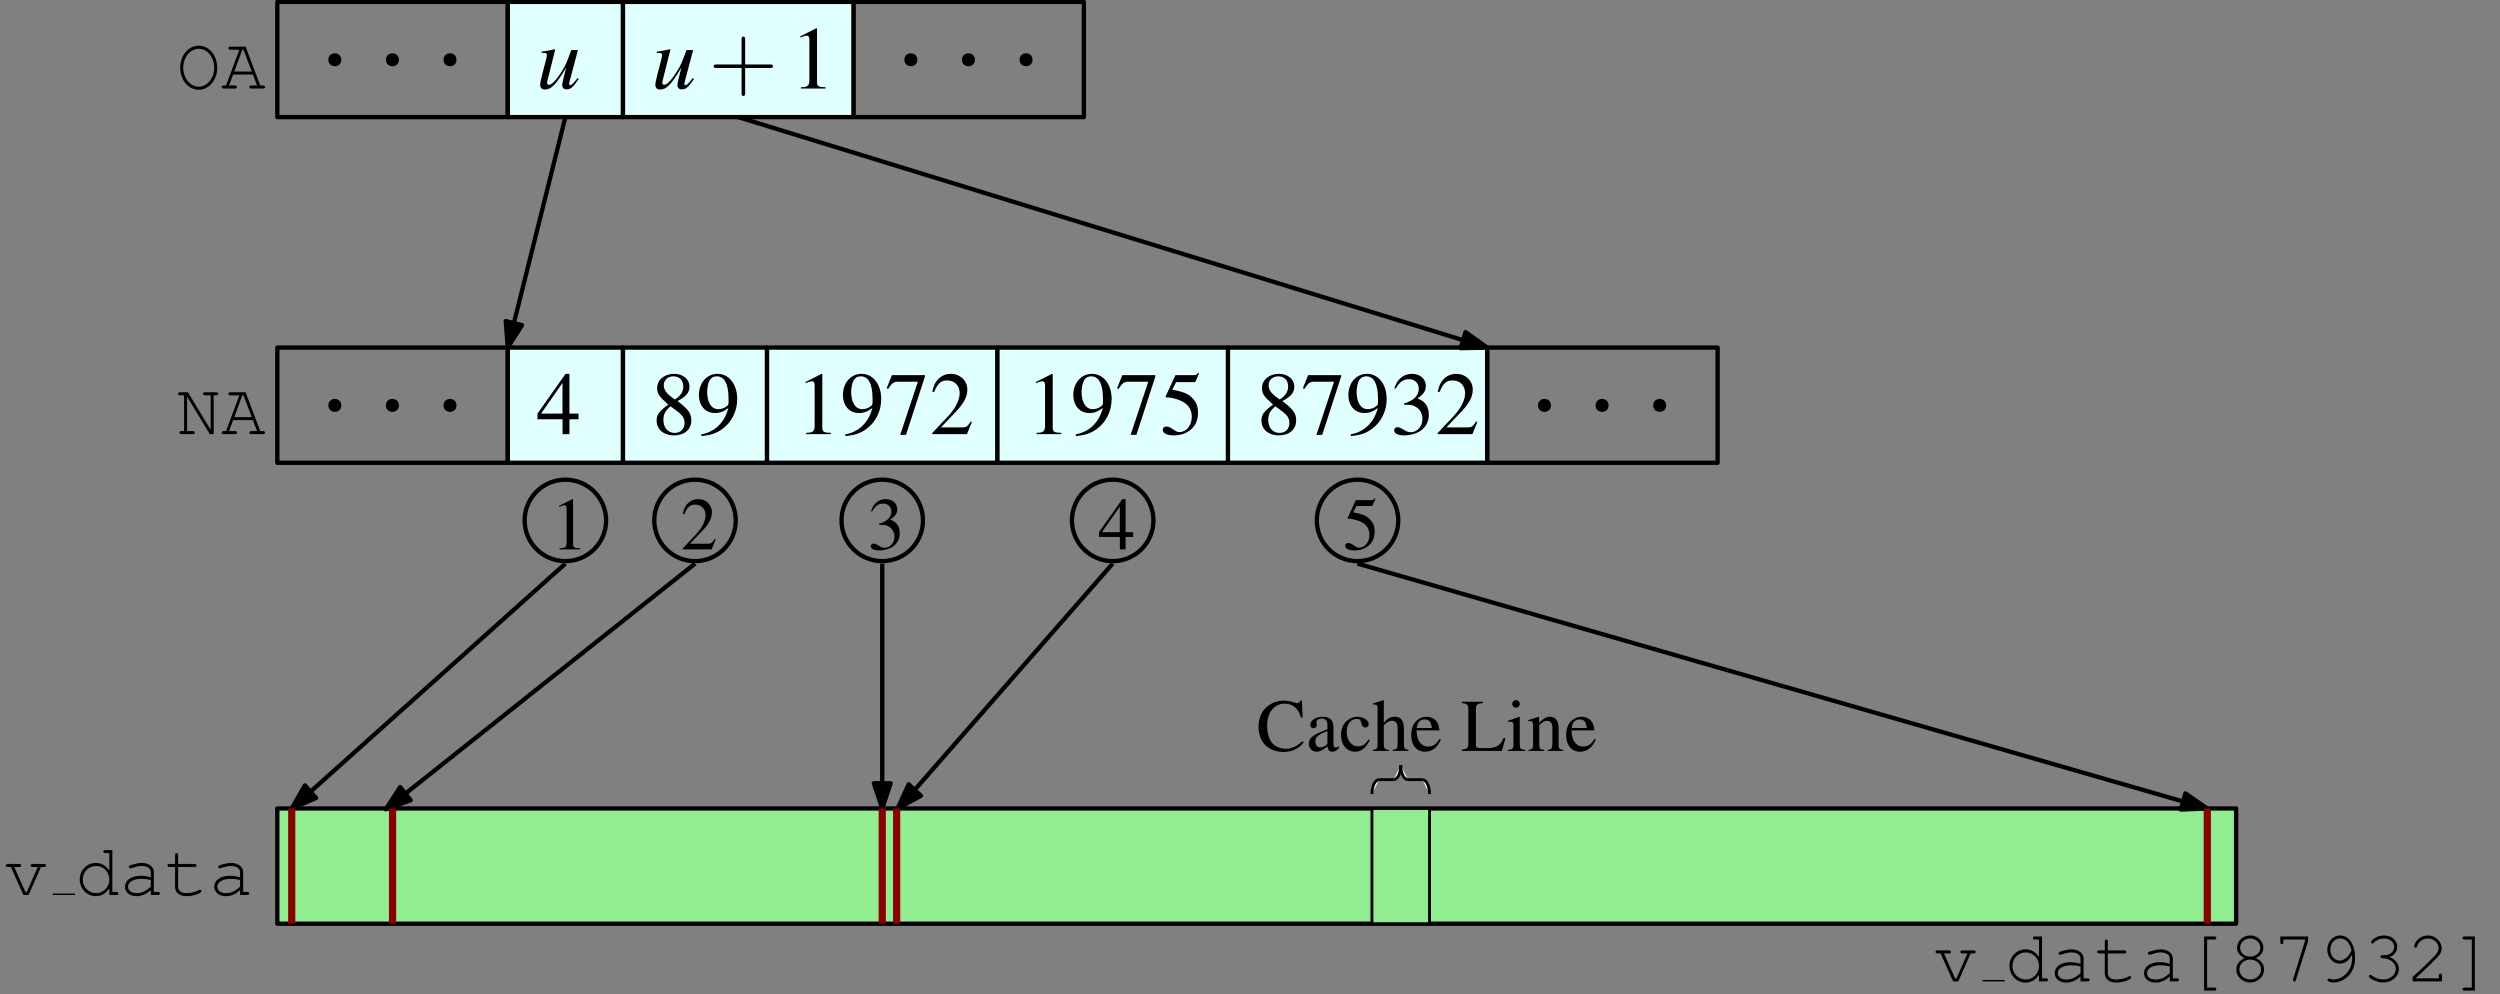 <?xml version="1.0" encoding="UTF-8"?>
<svg xmlns="http://www.w3.org/2000/svg" xmlns:xlink="http://www.w3.org/1999/xlink" width="1172pt" height="466pt" viewBox="0 0 1172 466" version="1.1">
<rect x="0" y="0" width="1172" height="466" fill="#808080" stroke="none"/>
<defs>
<g>
<symbol overflow="visible" id="glyph0-0">
<path style="stroke:none;" d=""/>
</symbol>
<symbol overflow="visible" id="glyph0-1">
<path style="stroke:none;" d="M 19.281 -4.891 C 17.109 -2.172 16.484 -1.594 15.812 -1.594 C 15.516 -1.594 15.344 -1.844 15.344 -2.297 C 15.344 -2.547 15.344 -2.547 16.141 -5.562 L 19.453 -18.062 L 16.359 -18.062 C 13.969 -11.594 13.672 -10.922 11.75 -7.859 C 9.25 -3.891 7.188 -1.75 5.859 -1.75 C 5.359 -1.75 4.984 -2.172 4.984 -2.797 C 4.984 -2.969 4.984 -3.047 5.016 -3.172 L 8.828 -18.359 L 8.703 -18.453 C 6.312 -17.906 4.812 -17.609 2.422 -17.312 L 2.422 -16.734 C 4.016 -16.734 4.094 -16.688 4.469 -16.484 C 4.734 -16.391 4.938 -16.016 4.938 -15.734 C 4.938 -15.391 4.734 -14.344 4.344 -12.922 L 2.797 -6.984 C 2.047 -4.016 1.75 -2.594 1.75 -1.844 C 1.75 -0.328 2.516 0.453 3.969 0.453 C 6.938 0.453 9.156 -1.797 13.969 -9.875 C 12.75 -5.391 12.094 -2.516 12.094 -1.625 C 12.094 -0.375 12.844 0.375 14.094 0.375 C 16.062 0.375 17.031 -0.453 19.875 -4.516 Z M 19.281 -4.891 "/>
</symbol>
<symbol overflow="visible" id="glyph1-0">
<path style="stroke:none;" d=""/>
</symbol>
<symbol overflow="visible" id="glyph1-1">
<path style="stroke:none;" d="M 19.75 -9.656 L 15.469 -9.656 L 15.469 -28.281 L 13.641 -28.281 L 0.5 -9.656 L 0.5 -6.984 L 12.25 -6.984 L 12.25 0 L 15.469 0 L 15.469 -6.984 L 19.75 -6.984 Z M 12.219 -9.656 L 2.172 -9.656 L 12.219 -24.016 Z M 12.219 -9.656 "/>
</symbol>
<symbol overflow="visible" id="glyph2-0">
<path style="stroke:none;" d=""/>
</symbol>
<symbol overflow="visible" id="glyph2-1">
<path style="stroke:none;" d="M 12.125 -15.516 C 16.266 -17.734 17.734 -19.484 17.734 -22.344 C 17.734 -25.766 14.719 -28.281 10.547 -28.281 C 5.984 -28.281 2.594 -25.469 2.594 -21.672 C 2.594 -18.953 3.391 -17.734 7.781 -13.891 C 3.266 -10.453 2.344 -9.156 2.344 -6.312 C 2.344 -2.266 5.641 0.578 10.375 0.578 C 15.391 0.578 18.609 -2.172 18.609 -6.484 C 18.609 -9.703 17.188 -11.75 12.125 -15.516 Z M 11.375 -11.203 C 14.438 -9.031 15.438 -7.531 15.438 -5.188 C 15.438 -2.469 13.547 -0.578 10.828 -0.578 C 7.656 -0.578 5.516 -3.016 5.516 -6.656 C 5.516 -9.328 6.438 -11.078 8.875 -13.047 Z M 10.922 -16.266 C 7.188 -18.703 5.688 -20.625 5.688 -22.969 C 5.688 -25.391 7.578 -27.109 10.203 -27.109 C 13.047 -27.109 14.844 -25.266 14.844 -22.375 C 14.844 -20 13.672 -18.109 11.297 -16.516 C 11.078 -16.391 11.078 -16.391 10.922 -16.266 Z M 10.922 -16.266 "/>
</symbol>
<symbol overflow="visible" id="glyph2-2">
<path style="stroke:none;" d="M 2.469 0.922 C 7.156 0.375 9.453 -0.422 12.297 -2.469 C 16.641 -5.641 19.203 -10.828 19.203 -16.484 C 19.203 -23.375 15.344 -28.281 9.953 -28.281 C 4.984 -28.281 1.25 -24.047 1.25 -18.406 C 1.25 -13.297 4.266 -9.906 8.781 -9.906 C 11.078 -9.906 12.844 -10.578 15.062 -12.297 C 13.344 -5.484 8.703 -1 2.344 0.078 Z M 15.141 -14.844 C 15.141 -14.016 14.969 -13.641 14.516 -13.266 C 13.344 -12.25 11.797 -11.719 10.297 -11.719 C 7.109 -11.719 5.109 -14.844 5.109 -19.828 C 5.109 -22.203 5.766 -24.719 6.656 -25.812 C 7.359 -26.641 8.406 -27.109 9.625 -27.109 C 13.266 -27.109 15.141 -23.5 15.141 -16.484 Z M 15.141 -14.844 "/>
</symbol>
<symbol overflow="visible" id="glyph2-3">
<path style="stroke:none;" d="M 12.172 -28.281 L 4.641 -24.469 L 4.641 -23.891 C 5.141 -24.094 5.609 -24.266 5.766 -24.344 C 6.531 -24.641 7.234 -24.797 7.656 -24.797 C 8.531 -24.797 8.906 -24.172 8.906 -22.844 L 8.906 -3.891 C 8.906 -2.516 8.578 -1.547 7.906 -1.172 C 7.281 -0.797 6.688 -0.672 4.938 -0.625 L 4.938 0 L 16.484 0 L 16.484 -0.625 C 13.172 -0.672 12.5 -1.094 12.5 -3.094 L 12.5 -28.188 Z M 12.172 -28.281 "/>
</symbol>
<symbol overflow="visible" id="glyph2-4">
<path style="stroke:none;" d="M 18.781 -27.688 L 3.297 -27.688 L 0.844 -21.547 L 1.547 -21.203 C 3.344 -24.047 4.094 -24.594 6.406 -24.594 L 15.469 -24.594 L 7.188 0.328 L 9.906 0.328 L 18.781 -27.016 Z M 18.781 -27.688 "/>
</symbol>
<symbol overflow="visible" id="glyph2-5">
<path style="stroke:none;" d="M 19.875 -5.734 L 19.328 -5.938 C 17.781 -3.562 17.234 -3.172 15.344 -3.172 L 5.359 -3.172 L 12.375 -10.547 C 16.109 -14.438 17.734 -17.609 17.734 -20.875 C 17.734 -25.062 14.344 -28.281 10 -28.281 C 7.703 -28.281 5.516 -27.359 3.969 -25.688 C 2.641 -24.266 2 -22.922 1.297 -19.953 L 2.172 -19.75 C 3.844 -23.844 5.359 -25.188 8.234 -25.188 C 11.75 -25.188 14.141 -22.797 14.141 -19.281 C 14.141 -16.016 12.219 -12.125 8.703 -8.406 L 1.25 -0.5 L 1.25 0 L 17.562 0 Z M 19.875 -5.734 "/>
</symbol>
<symbol overflow="visible" id="glyph2-6">
<path style="stroke:none;" d="M 6.406 -13.797 C 8.875 -13.797 9.828 -13.719 10.828 -13.344 C 13.422 -12.422 15.062 -10.031 15.062 -7.156 C 15.062 -3.641 12.672 -0.922 9.578 -0.922 C 8.453 -0.922 7.609 -1.219 6.062 -2.219 C 4.812 -2.969 4.094 -3.266 3.391 -3.266 C 2.422 -3.266 1.797 -2.672 1.797 -1.797 C 1.797 -0.328 3.594 0.578 6.531 0.578 C 9.75 0.578 13.047 -0.5 15.016 -2.219 C 16.984 -3.938 18.062 -6.359 18.062 -9.156 C 18.062 -11.297 17.406 -13.266 16.188 -14.562 C 15.344 -15.469 14.562 -15.984 12.719 -16.766 C 15.609 -18.734 16.641 -20.281 16.641 -22.547 C 16.641 -25.938 13.969 -28.281 10.125 -28.281 C 8.031 -28.281 6.188 -27.562 4.688 -26.219 C 3.438 -25.094 2.797 -24.016 1.875 -21.5 L 2.516 -21.328 C 4.219 -24.391 6.109 -25.766 8.734 -25.766 C 11.453 -25.766 13.344 -23.922 13.344 -21.297 C 13.344 -19.781 12.719 -18.281 11.672 -17.234 C 10.422 -15.984 9.25 -15.344 6.406 -14.344 Z M 6.406 -13.797 "/>
</symbol>
<symbol overflow="visible" id="glyph3-0">
<path style="stroke:none;" d=""/>
</symbol>
<symbol overflow="visible" id="glyph3-1">
<path style="stroke:none;" d="M 12.172 -28.281 L 4.641 -24.469 L 4.641 -23.891 C 5.141 -24.094 5.609 -24.266 5.766 -24.344 C 6.531 -24.641 7.234 -24.797 7.656 -24.797 C 8.531 -24.797 8.906 -24.172 8.906 -22.844 L 8.906 -3.891 C 8.906 -2.516 8.578 -1.547 7.906 -1.172 C 7.281 -0.797 6.688 -0.672 4.938 -0.625 L 4.938 0 L 16.484 0 L 16.484 -0.625 C 13.172 -0.672 12.5 -1.094 12.5 -3.094 L 12.5 -28.188 Z M 12.172 -28.281 "/>
</symbol>
<symbol overflow="visible" id="glyph3-2">
<path style="stroke:none;" d="M 2.469 0.922 C 7.156 0.375 9.453 -0.422 12.297 -2.469 C 16.641 -5.641 19.203 -10.828 19.203 -16.484 C 19.203 -23.375 15.344 -28.281 9.953 -28.281 C 4.984 -28.281 1.25 -24.047 1.25 -18.406 C 1.25 -13.297 4.266 -9.906 8.781 -9.906 C 11.078 -9.906 12.844 -10.578 15.062 -12.297 C 13.344 -5.484 8.703 -1 2.344 0.078 Z M 15.141 -14.844 C 15.141 -14.016 14.969 -13.641 14.516 -13.266 C 13.344 -12.25 11.797 -11.719 10.297 -11.719 C 7.109 -11.719 5.109 -14.844 5.109 -19.828 C 5.109 -22.203 5.766 -24.719 6.656 -25.812 C 7.359 -26.641 8.406 -27.109 9.625 -27.109 C 13.266 -27.109 15.141 -23.5 15.141 -16.484 Z M 15.141 -14.844 "/>
</symbol>
<symbol overflow="visible" id="glyph3-3">
<path style="stroke:none;" d="M 18.781 -27.688 L 3.297 -27.688 L 0.844 -21.547 L 1.547 -21.203 C 3.344 -24.047 4.094 -24.594 6.406 -24.594 L 15.469 -24.594 L 7.188 0.328 L 9.906 0.328 L 18.781 -27.016 Z M 18.781 -27.688 "/>
</symbol>
<symbol overflow="visible" id="glyph3-4">
<path style="stroke:none;" d="M 7.578 -24.391 L 15.766 -24.391 C 16.438 -24.391 16.609 -24.469 16.734 -24.766 L 18.328 -28.484 L 17.938 -28.781 C 17.312 -27.906 16.906 -27.688 16.016 -27.688 L 7.281 -27.688 L 2.719 -17.781 C 2.672 -17.688 2.672 -17.656 2.672 -17.562 C 2.672 -17.359 2.844 -17.234 3.172 -17.234 C 4.516 -17.234 6.188 -16.938 7.906 -16.391 C 12.719 -14.844 14.938 -12.25 14.938 -8.109 C 14.938 -4.094 12.375 -0.969 9.125 -0.969 C 8.281 -0.969 7.578 -1.25 6.312 -2.172 C 4.984 -3.141 4.016 -3.562 3.141 -3.562 C 1.922 -3.562 1.344 -3.047 1.344 -2 C 1.344 -0.422 3.297 0.578 6.438 0.578 C 9.953 0.578 12.969 -0.547 15.062 -2.672 C 16.984 -4.562 17.859 -6.938 17.859 -10.125 C 17.859 -13.141 17.062 -15.062 14.969 -17.156 C 13.141 -18.984 10.75 -19.953 5.812 -20.828 Z M 7.578 -24.391 "/>
</symbol>
<symbol overflow="visible" id="glyph4-0">
<path style="stroke:none;" d=""/>
</symbol>
<symbol overflow="visible" id="glyph4-1">
<path style="stroke:none;" d="M 10.156 -23.578 L 3.875 -20.406 L 3.875 -19.906 C 4.297 -20.094 4.672 -20.234 4.812 -20.297 C 5.438 -20.547 6.031 -20.688 6.375 -20.688 C 7.109 -20.688 7.422 -20.156 7.422 -19.047 L 7.422 -3.25 C 7.422 -2.094 7.156 -1.297 6.594 -0.969 C 6.062 -0.656 5.578 -0.562 4.109 -0.516 L 4.109 0 L 13.734 0 L 13.734 -0.516 C 10.984 -0.562 10.422 -0.906 10.422 -2.578 L 10.422 -23.5 Z M 10.156 -23.578 "/>
</symbol>
<symbol overflow="visible" id="glyph4-2">
<path style="stroke:none;" d="M 16.562 -4.781 L 16.109 -4.953 C 14.828 -2.969 14.375 -2.656 12.797 -2.656 L 4.469 -2.656 L 10.328 -8.781 C 13.422 -12.031 14.781 -14.688 14.781 -17.406 C 14.781 -20.891 11.969 -23.578 8.328 -23.578 C 6.422 -23.578 4.609 -22.812 3.312 -21.406 C 2.203 -20.234 1.672 -19.109 1.078 -16.641 L 1.812 -16.469 C 3.203 -19.875 4.469 -21 6.875 -21 C 9.797 -21 11.781 -19 11.781 -16.078 C 11.781 -13.359 10.188 -10.109 7.25 -7.016 L 1.047 -0.422 L 1.047 0 L 14.641 0 Z M 16.562 -4.781 "/>
</symbol>
<symbol overflow="visible" id="glyph4-3">
<path style="stroke:none;" d="M 5.328 -11.516 C 7.391 -11.516 8.203 -11.438 9.031 -11.125 C 11.188 -10.359 12.562 -8.375 12.562 -5.969 C 12.562 -3.031 10.562 -0.766 7.984 -0.766 C 7.047 -0.766 6.344 -1.016 5.062 -1.844 C 4.016 -2.469 3.422 -2.719 2.828 -2.719 C 2.016 -2.719 1.5 -2.234 1.5 -1.5 C 1.5 -0.281 3 0.484 5.438 0.484 C 8.125 0.484 10.875 -0.422 12.516 -1.844 C 14.156 -3.281 15.062 -5.297 15.062 -7.641 C 15.062 -9.422 14.516 -11.062 13.5 -12.141 C 12.797 -12.906 12.141 -13.328 10.609 -13.984 C 13.016 -15.625 13.875 -16.922 13.875 -18.797 C 13.875 -21.625 11.641 -23.578 8.438 -23.578 C 6.703 -23.578 5.156 -22.984 3.906 -21.859 C 2.859 -20.922 2.344 -20.016 1.562 -17.922 L 2.094 -17.781 C 3.516 -20.328 5.094 -21.484 7.281 -21.484 C 9.562 -21.484 11.125 -19.953 11.125 -17.75 C 11.125 -16.5 10.609 -15.234 9.734 -14.375 C 8.688 -13.328 7.703 -12.797 5.328 -11.969 Z M 5.328 -11.516 "/>
</symbol>
<symbol overflow="visible" id="glyph4-4">
<path style="stroke:none;" d="M 16.469 -8.062 L 12.906 -8.062 L 12.906 -23.578 L 11.375 -23.578 L 0.422 -8.062 L 0.422 -5.828 L 10.219 -5.828 L 10.219 0 L 12.906 0 L 12.906 -5.828 L 16.469 -5.828 Z M 10.188 -8.062 L 1.812 -8.062 L 10.188 -20.016 Z M 10.188 -8.062 "/>
</symbol>
<symbol overflow="visible" id="glyph5-0">
<path style="stroke:none;" d=""/>
</symbol>
<symbol overflow="visible" id="glyph5-1">
<path style="stroke:none;" d="M 6.312 -20.328 L 13.141 -20.328 C 13.703 -20.328 13.844 -20.406 13.953 -20.641 L 15.281 -23.75 L 14.969 -24 C 14.438 -23.266 14.094 -23.094 13.359 -23.094 L 6.062 -23.094 L 2.266 -14.828 C 2.234 -14.75 2.234 -14.719 2.234 -14.641 C 2.234 -14.469 2.375 -14.375 2.656 -14.375 C 3.766 -14.375 5.156 -14.125 6.594 -13.672 C 10.609 -12.375 12.453 -10.219 12.453 -6.766 C 12.453 -3.422 10.328 -0.797 7.609 -0.797 C 6.906 -0.797 6.312 -1.047 5.266 -1.812 C 4.156 -2.609 3.344 -2.969 2.609 -2.969 C 1.609 -2.969 1.109 -2.547 1.109 -1.672 C 1.109 -0.344 2.75 0.484 5.375 0.484 C 8.297 0.484 10.812 -0.453 12.562 -2.234 C 14.156 -3.797 14.891 -5.797 14.891 -8.438 C 14.891 -10.953 14.234 -12.562 12.484 -14.297 C 10.953 -15.828 8.969 -16.641 4.844 -17.375 Z M 6.312 -20.328 "/>
</symbol>
<symbol overflow="visible" id="glyph6-0">
<path style="stroke:none;" d=""/>
</symbol>
<symbol overflow="visible" id="glyph6-1">
<path style="stroke:none;" d="M 21.625 -15.688 L 21.312 -23.578 L 20.578 -23.578 C 20.359 -22.844 19.812 -22.422 19.109 -22.422 C 18.797 -22.422 18.281 -22.531 17.75 -22.734 C 16.047 -23.297 14.297 -23.578 12.656 -23.578 C 9.797 -23.578 6.906 -22.5 4.75 -20.578 C 2.297 -18.406 0.969 -15.172 0.969 -11.328 C 0.969 -8.094 2.016 -5.094 3.797 -3.109 C 5.891 -0.844 9.109 0.484 12.562 0.484 C 16.5 0.484 19.953 -1.109 22.078 -3.938 L 21.453 -4.562 C 18.875 -2.094 16.562 -1.047 13.672 -1.047 C 11.469 -1.047 9.516 -1.75 8.016 -3.062 C 6.109 -4.781 5.016 -7.922 5.016 -11.781 C 5.016 -18.094 8.266 -22.188 13.328 -22.188 C 15.312 -22.188 17.125 -21.453 18.516 -20.047 C 19.641 -18.938 20.156 -17.953 20.828 -15.688 Z M 21.625 -15.688 "/>
</symbol>
<symbol overflow="visible" id="glyph6-2">
<path style="stroke:none;" d="M 15.422 -2.297 C 14.828 -1.812 14.406 -1.641 13.875 -1.641 C 13.078 -1.641 12.828 -2.125 12.828 -3.656 L 12.828 -10.469 C 12.828 -12.281 12.656 -13.281 12.141 -14.125 C 11.375 -15.375 9.875 -16.047 7.812 -16.047 C 4.531 -16.047 1.953 -14.328 1.953 -12.141 C 1.953 -11.328 2.656 -10.641 3.453 -10.641 C 4.297 -10.641 5.016 -11.328 5.016 -12.109 C 5.016 -12.234 4.984 -12.422 4.953 -12.656 C 4.875 -12.969 4.844 -13.25 4.844 -13.5 C 4.844 -14.438 5.969 -15.203 7.359 -15.203 C 9.062 -15.203 10.016 -14.188 10.016 -12.312 L 10.016 -10.188 C 4.641 -8.016 4.047 -7.75 2.547 -6.422 C 1.781 -5.719 1.297 -4.531 1.297 -3.391 C 1.297 -1.188 2.828 0.344 4.953 0.344 C 6.484 0.344 7.922 -0.391 10.047 -2.203 C 10.219 -0.391 10.844 0.344 12.281 0.344 C 13.469 0.344 14.188 -0.062 15.422 -1.391 Z M 10.016 -4.297 C 10.016 -3.203 9.828 -2.891 9.109 -2.469 C 8.266 -1.984 7.281 -1.672 6.562 -1.672 C 5.328 -1.672 4.359 -2.859 4.359 -4.359 L 4.359 -4.5 C 4.359 -6.562 5.797 -7.812 10.016 -9.344 Z M 10.016 -4.297 "/>
</symbol>
<symbol overflow="visible" id="glyph6-3">
<path style="stroke:none;" d="M 13.875 -5.438 C 12.203 -3 10.953 -2.156 8.969 -2.156 C 5.797 -2.156 3.562 -4.953 3.562 -8.969 C 3.562 -12.562 5.469 -15.031 8.297 -15.031 C 9.562 -15.031 10.016 -14.641 10.359 -13.359 L 10.562 -12.594 C 10.844 -11.609 11.469 -10.984 12.203 -10.984 C 13.109 -10.984 13.875 -11.641 13.875 -12.453 C 13.875 -14.406 11.438 -16.047 8.516 -16.047 C 6.797 -16.047 5.016 -15.344 3.594 -14.094 C 1.844 -12.562 0.875 -10.188 0.875 -7.422 C 0.875 -2.891 3.625 0.344 7.5 0.344 C 9.062 0.344 10.469 -0.203 11.719 -1.297 C 12.656 -2.125 13.328 -3.062 14.375 -5.125 Z M 13.875 -5.438 "/>
</symbol>
<symbol overflow="visible" id="glyph6-4">
<path style="stroke:none;" d="M 5.469 -11.969 C 6.938 -13.562 7.984 -14.156 9.344 -14.156 C 11.094 -14.156 11.969 -12.906 11.969 -10.469 L 11.969 -3.562 C 11.969 -1.188 11.609 -0.734 9.594 -0.516 L 9.594 0 L 16.984 0 L 16.984 -0.516 C 15.094 -0.875 14.891 -1.156 14.891 -3.562 L 14.891 -10.5 C 14.891 -14.156 13.422 -16.047 10.609 -16.047 C 8.547 -16.047 7.078 -15.203 5.469 -13.109 L 5.469 -23.719 L 5.297 -23.812 C 4.109 -23.406 3.25 -23.125 1.297 -22.562 L 0.344 -22.281 L 0.344 -21.734 C 0.484 -21.766 0.594 -21.766 0.766 -21.766 C 2.266 -21.766 2.547 -21.484 2.547 -19.984 L 2.547 -3.562 C 2.547 -1.109 2.344 -0.797 0.312 -0.516 L 0.312 0 L 7.844 0 L 7.844 -0.516 C 5.828 -0.734 5.469 -1.156 5.469 -3.562 Z M 5.469 -11.969 "/>
</symbol>
<symbol overflow="visible" id="glyph6-5">
<path style="stroke:none;" d="M 14.234 -5.719 C 12.562 -3.062 11.062 -2.062 8.828 -2.062 C 6.828 -2.062 5.328 -3.062 4.328 -5.062 C 3.703 -6.375 3.453 -7.531 3.391 -9.656 L 14.125 -9.656 C 13.844 -11.922 13.5 -12.938 12.625 -14.047 C 11.578 -15.312 9.969 -16.047 8.156 -16.047 C 6.422 -16.047 4.781 -15.422 3.453 -14.234 C 1.812 -12.797 0.875 -10.328 0.875 -7.469 C 0.875 -2.656 3.391 0.344 7.391 0.344 C 10.703 0.344 13.328 -1.703 14.781 -5.469 Z M 3.453 -10.781 C 3.844 -13.5 5.016 -14.781 7.156 -14.781 C 9.281 -14.781 10.109 -13.812 10.562 -10.781 Z M 3.453 -10.781 "/>
</symbol>
<symbol overflow="visible" id="glyph6-6">
<path style="stroke:none;" d="M 19.984 -6.062 C 19.391 -4.75 18.906 -3.938 18.375 -3.344 C 17.156 -1.984 15.234 -1.359 12.344 -1.359 L 10.016 -1.359 C 7.469 -1.359 7.016 -1.562 7.016 -2.797 L 7.016 -19.281 C 7.016 -21.766 7.5 -22.25 10.25 -22.422 L 10.25 -23.094 L 0.422 -23.094 L 0.422 -22.422 C 3 -22.219 3.453 -21.734 3.453 -19.281 L 3.453 -3.797 C 3.453 -1.359 2.969 -0.844 0.422 -0.656 L 0.422 0 L 19.188 0 L 20.859 -6.062 Z M 19.984 -6.062 "/>
</symbol>
<symbol overflow="visible" id="glyph6-7">
<path style="stroke:none;" d="M 6.109 -16.047 L 0.703 -14.125 L 0.703 -13.594 L 0.969 -13.641 C 1.391 -13.703 1.844 -13.734 2.156 -13.734 C 3 -13.734 3.312 -13.188 3.312 -11.641 L 3.312 -3.562 C 3.312 -1.047 2.969 -0.656 0.562 -0.516 L 0.562 0 L 8.828 0 L 8.828 -0.516 C 6.516 -0.703 6.25 -1.047 6.25 -3.562 L 6.25 -15.938 Z M 4.469 -23.812 C 3.516 -23.812 2.719 -23.016 2.719 -22.047 C 2.719 -21.062 3.484 -20.266 4.469 -20.266 C 5.469 -20.266 6.281 -21.031 6.281 -22.047 C 6.281 -23.016 5.469 -23.812 4.469 -23.812 Z M 4.469 -23.812 "/>
</symbol>
<symbol overflow="visible" id="glyph6-8">
<path style="stroke:none;" d="M 0.562 -13.875 C 0.766 -13.984 1.109 -14.016 1.5 -14.016 C 2.469 -14.016 2.797 -13.5 2.797 -11.781 L 2.797 -3.141 C 2.797 -1.156 2.406 -0.656 0.625 -0.516 L 0.625 0 L 8.016 0 L 8.016 -0.516 C 6.25 -0.656 5.719 -1.078 5.719 -2.344 L 5.719 -12.141 C 7.391 -13.703 8.156 -14.125 9.312 -14.125 C 11.016 -14.125 11.859 -13.047 11.859 -10.734 L 11.859 -3.453 C 11.859 -1.25 11.406 -0.656 9.656 -0.516 L 9.656 0 L 16.922 0 L 16.922 -0.516 C 15.203 -0.703 14.781 -1.109 14.781 -2.828 L 14.781 -10.812 C 14.781 -14.094 13.25 -16.047 10.672 -16.047 C 9.062 -16.047 7.984 -15.453 5.609 -13.219 L 5.609 -15.969 L 5.375 -16.047 C 3.656 -15.422 2.469 -15.031 0.562 -14.469 Z M 0.562 -13.875 "/>
</symbol>
<symbol overflow="visible" id="glyph7-0">
<path style="stroke:none;" d=""/>
</symbol>
<symbol overflow="visible" id="glyph7-1">
<path style="stroke:none;" d="M 17.469 0 L 17.469 -18.203 L 18.656 -18.203 C 19.281 -18.203 19.594 -18.453 19.594 -18.938 C 19.594 -19.391 19.281 -19.641 18.656 -19.641 L 13.469 -19.641 C 12.797 -19.641 12.484 -19.391 12.484 -18.938 C 12.484 -18.453 12.797 -18.203 13.469 -18.203 L 16.047 -18.203 L 16.047 -2.062 L 5.406 -19.641 L 1.703 -19.641 C 1.078 -19.641 0.766 -19.391 0.766 -18.938 C 0.766 -18.453 1.078 -18.203 1.703 -18.203 L 3.594 -18.203 L 3.594 -1.438 L 2.406 -1.438 C 1.781 -1.438 1.469 -1.188 1.469 -0.734 C 1.469 -0.25 1.781 0 2.406 0 L 7.641 0 C 8.234 0 8.578 -0.25 8.578 -0.734 C 8.578 -1.188 8.266 -1.438 7.641 -1.438 L 5.016 -1.438 L 5.016 -17.578 L 15.656 0 Z M 17.469 0 "/>
</symbol>
<symbol overflow="visible" id="glyph7-2">
<path style="stroke:none;" d="M 14.922 -6.562 L 16.875 -1.438 L 14.234 -1.438 C 13.594 -1.438 13.281 -1.188 13.281 -0.734 C 13.281 -0.25 13.594 0 14.234 0 L 19.672 0 C 20.297 0 20.609 -0.25 20.609 -0.734 C 20.609 -1.188 20.297 -1.438 19.672 -1.438 L 18.375 -1.438 L 11.516 -19.641 L 4.391 -19.641 C 3.766 -19.641 3.453 -19.391 3.453 -18.938 C 3.453 -18.453 3.766 -18.203 4.391 -18.203 L 8.578 -18.203 L 2.344 -1.438 L 1.25 -1.438 C 0.625 -1.438 0.312 -1.188 0.312 -0.734 C 0.312 -0.25 0.625 0 1.25 0 L 6.516 0 C 7.156 0 7.469 -0.25 7.469 -0.734 C 7.469 -1.188 7.156 -1.438 6.516 -1.438 L 3.766 -1.438 L 5.656 -6.562 Z M 14.406 -7.984 L 6.203 -7.984 L 9.969 -18.203 L 10.5 -18.203 Z M 14.406 -7.984 "/>
</symbol>
<symbol overflow="visible" id="glyph8-0">
<path style="stroke:none;" d=""/>
</symbol>
<symbol overflow="visible" id="glyph8-1">
<path style="stroke:none;" d="M 10.469 -20.094 C 5.609 -20.094 1.781 -15.516 1.781 -9.766 C 1.781 -4.016 5.609 0.562 10.469 0.562 C 15.234 0.562 19.141 -4.016 19.141 -9.625 C 19.141 -15.547 15.375 -20.094 10.469 -20.094 Z M 10.469 -18.656 C 14.516 -18.656 17.719 -14.688 17.719 -9.656 C 17.719 -4.875 14.406 -0.875 10.469 -0.875 C 6.484 -0.875 3.203 -4.875 3.203 -9.766 C 3.203 -14.641 6.453 -18.656 10.469 -18.656 Z M 10.469 -18.656 "/>
</symbol>
<symbol overflow="visible" id="glyph8-2">
<path style="stroke:none;" d="M 14.922 -6.562 L 16.875 -1.438 L 14.234 -1.438 C 13.594 -1.438 13.281 -1.188 13.281 -0.734 C 13.281 -0.25 13.594 0 14.234 0 L 19.672 0 C 20.297 0 20.609 -0.25 20.609 -0.734 C 20.609 -1.188 20.297 -1.438 19.672 -1.438 L 18.375 -1.438 L 11.516 -19.641 L 4.391 -19.641 C 3.766 -19.641 3.453 -19.391 3.453 -18.938 C 3.453 -18.453 3.766 -18.203 4.391 -18.203 L 8.578 -18.203 L 2.344 -1.438 L 1.25 -1.438 C 0.625 -1.438 0.312 -1.188 0.312 -0.734 C 0.312 -0.25 0.625 0 1.25 0 L 6.516 0 C 7.156 0 7.469 -0.25 7.469 -0.734 C 7.469 -1.188 7.156 -1.438 6.516 -1.438 L 3.766 -1.438 L 5.656 -6.562 Z M 14.406 -7.984 L 6.203 -7.984 L 9.969 -18.203 L 10.5 -18.203 Z M 14.406 -7.984 "/>
</symbol>
<symbol overflow="visible" id="glyph9-0">
<path style="stroke:none;" d=""/>
</symbol>
<symbol overflow="visible" id="glyph9-1">
<path style="stroke:none;" d="M 11.719 0 L 17.5 -13.109 L 18.938 -13.109 C 19.562 -13.109 19.875 -13.359 19.875 -13.844 C 19.875 -14.297 19.562 -14.547 18.938 -14.547 L 13.641 -14.547 C 13.016 -14.547 12.688 -14.297 12.688 -13.844 C 12.688 -13.359 13.016 -13.109 13.641 -13.109 L 16 -13.109 L 10.875 -1.438 L 10.219 -1.438 L 4.984 -13.109 L 7.25 -13.109 C 7.922 -13.109 8.234 -13.359 8.234 -13.844 C 8.234 -14.297 7.922 -14.547 7.25 -14.547 L 1.984 -14.547 C 1.359 -14.547 1.047 -14.297 1.047 -13.844 C 1.047 -13.359 1.359 -13.109 1.984 -13.109 L 3.422 -13.109 L 9.281 0 Z M 11.719 0 "/>
</symbol>
<symbol overflow="visible" id="glyph10-0">
<path style="stroke:none;" d=""/>
</symbol>
<symbol overflow="visible" id="glyph10-1">
<path style="stroke:none;" d="M 17.5 -21.062 L 14.188 -21.062 C 13.562 -21.062 13.25 -20.828 13.25 -20.359 C 13.25 -19.875 13.562 -19.641 14.188 -19.641 L 16.078 -19.641 L 16.078 -11.406 C 14.375 -13.875 12.344 -15.031 9.734 -15.031 C 5.578 -15.031 2.203 -11.547 2.203 -7.25 C 2.203 -2.969 5.578 0.562 9.734 0.562 C 12.344 0.562 14.438 -0.656 16.078 -3.109 L 16.078 0 L 19.391 0 C 20.016 0 20.328 -0.25 20.328 -0.734 C 20.328 -1.188 20.016 -1.438 19.391 -1.438 L 17.5 -1.438 Z M 9.828 -13.594 C 13.359 -13.594 16.078 -10.812 16.078 -7.188 C 16.078 -3.703 13.281 -0.875 9.875 -0.875 C 6.375 -0.875 3.625 -3.703 3.625 -7.25 C 3.625 -10.781 6.375 -13.594 9.828 -13.594 Z M 9.828 -13.594 "/>
</symbol>
<symbol overflow="visible" id="glyph10-2">
<path style="stroke:none;" d="M 14.609 0 L 17.922 0 C 18.547 0 18.875 -0.25 18.875 -0.734 C 18.875 -1.188 18.547 -1.438 17.922 -1.438 L 16.047 -1.438 L 16.047 -10.734 C 16.047 -13.219 13.672 -15.031 10.422 -15.031 C 9.141 -15.031 6.875 -14.578 4.953 -13.922 C 4.562 -13.781 4.359 -13.531 4.359 -13.188 C 4.359 -12.797 4.672 -12.484 5.016 -12.484 C 5.094 -12.484 5.234 -12.516 5.375 -12.562 C 8.094 -13.391 9.062 -13.594 10.328 -13.594 C 12.875 -13.594 14.609 -12.453 14.609 -10.734 L 14.609 -8.266 C 12.562 -8.828 11.469 -9 9.875 -9 C 5.516 -9 2.516 -6.938 2.516 -3.906 C 2.516 -1.25 4.703 0.562 7.953 0.562 C 10.391 0.562 12.484 -0.344 14.609 -2.344 Z M 14.609 -3.906 C 12.281 -1.703 10.391 -0.875 7.922 -0.875 C 5.516 -0.875 3.938 -2.062 3.938 -3.875 C 3.938 -6.062 6.453 -7.562 10.156 -7.562 C 11.688 -7.562 13.359 -7.359 14.609 -7.047 Z M 14.609 -3.906 "/>
</symbol>
<symbol overflow="visible" id="glyph10-3">
<path style="stroke:none;" d="M 6.484 -14.547 L 6.484 -18.688 C 6.484 -19.359 6.281 -19.641 5.797 -19.641 C 5.297 -19.641 5.062 -19.328 5.062 -18.688 L 5.062 -14.547 L 2.469 -14.547 C 1.812 -14.547 1.5 -14.297 1.5 -13.844 C 1.5 -13.359 1.812 -13.109 2.469 -13.109 L 5.062 -13.109 L 5.062 -3.734 C 5.062 -1.109 7.188 0.562 10.469 0.562 C 13.422 0.562 17.406 -0.766 17.406 -1.781 C 17.406 -2.125 17.094 -2.469 16.734 -2.469 C 16.562 -2.469 16.469 -2.438 16.188 -2.266 C 14.828 -1.469 12.344 -0.875 10.391 -0.875 C 7.984 -0.875 6.484 -2.016 6.484 -3.797 L 6.484 -13.109 L 14.156 -13.109 C 14.781 -13.109 15.094 -13.359 15.094 -13.844 C 15.094 -14.297 14.781 -14.547 14.156 -14.547 Z M 6.484 -14.547 "/>
</symbol>
<symbol overflow="visible" id="glyph10-4">
<path style="stroke:none;" d="M 11.188 -19.641 L 14.578 -19.641 C 15.203 -19.641 15.516 -19.875 15.516 -20.359 C 15.516 -20.828 15.203 -21.062 14.578 -21.062 L 9.766 -21.062 L 9.766 4.328 L 14.578 4.328 C 15.203 4.328 15.516 4.078 15.516 3.594 C 15.516 3.141 15.203 2.891 14.578 2.891 L 11.188 2.891 Z M 11.188 -19.641 "/>
</symbol>
<symbol overflow="visible" id="glyph10-5">
<path style="stroke:none;" d="M 13.078 -10.922 C 15.547 -12.172 16.641 -13.672 16.641 -15.797 C 16.641 -18.938 13.812 -21.547 10.469 -21.547 C 7.109 -21.547 4.297 -18.938 4.297 -15.797 C 4.297 -13.672 5.406 -12.172 7.844 -10.922 C 5.297 -9.734 3.938 -7.922 3.938 -5.609 C 3.938 -2.234 6.875 0.516 10.469 0.516 C 14.047 0.516 16.984 -2.234 16.984 -5.609 C 16.984 -7.922 15.625 -9.766 13.078 -10.922 Z M 10.469 -20.125 C 13.109 -20.125 15.203 -18.172 15.203 -15.688 C 15.203 -13.422 13.078 -11.609 10.469 -11.609 C 7.812 -11.609 5.719 -13.422 5.719 -15.734 C 5.719 -18.172 7.812 -20.125 10.469 -20.125 Z M 10.469 -10.219 C 13.359 -10.219 15.547 -8.234 15.547 -5.578 C 15.547 -3 13.25 -0.906 10.469 -0.906 C 7.641 -0.906 5.375 -3 5.375 -5.609 C 5.375 -8.203 7.609 -10.219 10.469 -10.219 Z M 10.469 -10.219 "/>
</symbol>
<symbol overflow="visible" id="glyph10-6">
<path style="stroke:none;" d="M 15.234 -19 L 9.656 -1.109 C 9.625 -0.969 9.594 -0.766 9.594 -0.656 C 9.594 -0.281 9.906 0.031 10.281 0.031 C 10.641 0.031 10.812 -0.141 10.984 -0.703 L 16.672 -18.797 L 16.672 -21.062 L 3.656 -21.062 L 3.656 -18.406 C 3.656 -17.75 3.906 -17.438 4.391 -17.438 C 4.844 -17.438 5.094 -17.75 5.094 -18.406 L 5.094 -19.641 L 15.234 -19.641 Z M 15.234 -19 "/>
</symbol>
<symbol overflow="visible" id="glyph10-7">
<path style="stroke:none;" d="M 16.359 -12.594 C 16.391 -11.922 16.422 -11.406 16.422 -11.094 C 16.422 -8.859 15.828 -6.703 14.859 -5.156 C 13.141 -2.547 10.391 -0.906 7.75 -0.906 C 7.078 -0.906 6.453 -1.016 6.109 -1.188 C 5.828 -1.359 5.688 -1.391 5.516 -1.391 C 5.125 -1.391 4.844 -1.078 4.844 -0.703 C 4.844 -0.031 6.109 0.516 7.609 0.516 C 9.875 0.516 12.141 -0.344 13.984 -1.953 C 16.562 -4.156 17.781 -7.156 17.781 -11.188 C 17.781 -17.297 14.891 -21.547 10.781 -21.547 C 7.391 -21.547 4.75 -18.594 4.75 -14.828 C 4.75 -11.266 7.391 -8.328 10.562 -8.328 C 13.047 -8.328 14.922 -9.734 16.359 -12.594 Z M 16.141 -14.469 C 15.312 -12.938 14.922 -12.312 14.406 -11.75 C 13.281 -10.5 11.891 -9.766 10.609 -9.766 C 8.156 -9.766 6.172 -12.062 6.172 -14.828 C 6.172 -17.828 8.156 -20.125 10.734 -20.125 C 13.109 -20.125 14.891 -18.547 15.828 -15.625 C 15.938 -15.312 15.938 -15.281 16.141 -14.469 Z M 16.141 -14.469 "/>
</symbol>
<symbol overflow="visible" id="glyph10-8">
<path style="stroke:none;" d="M 13.047 -11.438 C 13.109 -11.469 13.188 -11.516 13.219 -11.516 C 15.312 -12.375 16.641 -14.188 16.641 -16.188 C 16.641 -19.219 13.984 -21.547 10.5 -21.547 C 8.688 -21.547 6.938 -21 5.578 -19.953 C 4.844 -19.391 4.359 -18.766 4.359 -18.406 C 4.359 -18.062 4.672 -17.75 5.062 -17.75 C 5.328 -17.75 5.438 -17.828 5.797 -18.234 C 6.797 -19.422 8.516 -20.125 10.469 -20.125 C 13.141 -20.125 15.203 -18.406 15.203 -16.141 C 15.203 -14.688 14.234 -13.328 12.766 -12.688 C 12.031 -12.344 11.469 -12.312 9.734 -12.312 C 9.141 -12.312 8.781 -12.062 8.781 -11.609 C 8.781 -11.125 9.109 -10.875 9.734 -10.875 C 13.109 -10.875 15.969 -8.578 15.969 -5.859 C 15.969 -3.172 13.328 -0.906 10.156 -0.906 C 8.203 -0.906 6.25 -1.562 4.609 -2.828 C 4.359 -3 4.219 -3.062 4.016 -3.062 C 3.656 -3.062 3.344 -2.75 3.344 -2.406 C 3.344 -1.953 3.797 -1.5 4.953 -0.906 C 6.766 0.062 8.406 0.516 10.109 0.516 C 14.125 0.516 17.406 -2.344 17.406 -5.859 C 17.406 -8.234 15.766 -10.328 13.047 -11.438 Z M 13.047 -11.438 "/>
</symbol>
<symbol overflow="visible" id="glyph10-9">
<path style="stroke:none;" d="M 4.297 -1.438 L 4.297 -1.531 C 6.281 -3.203 8.469 -5.266 11.516 -8.266 C 15.828 -12.484 16.531 -13.5 16.531 -15.547 C 16.531 -18.734 13.531 -21.547 10.109 -21.547 C 7.984 -21.547 6.031 -20.578 4.75 -18.906 C 4.078 -18.062 3.625 -17.016 3.625 -16.391 C 3.625 -16.078 3.938 -15.766 4.297 -15.766 C 4.672 -15.766 4.875 -15.969 5.016 -16.469 C 5.578 -18.547 7.75 -20.125 10.109 -20.125 C 12.766 -20.125 15.094 -18 15.094 -15.594 C 15.094 -14.016 14.438 -13.047 11.156 -9.828 C 8.547 -7.25 5.75 -4.641 2.922 -2.094 L 2.922 0 L 16.672 0 L 16.672 -2.688 C 16.672 -3.312 16.422 -3.625 15.969 -3.625 C 15.484 -3.625 15.234 -3.312 15.234 -2.688 L 15.234 -1.438 Z M 4.297 -1.438 "/>
</symbol>
<symbol overflow="visible" id="glyph10-10">
<path style="stroke:none;" d="M 9.734 2.891 L 6.344 2.891 C 5.719 2.891 5.406 3.141 5.406 3.625 C 5.406 4.078 5.719 4.328 6.344 4.328 L 11.156 4.328 L 11.156 -21.062 L 6.344 -21.062 C 5.719 -21.062 5.406 -20.828 5.406 -20.328 C 5.406 -19.875 5.719 -19.641 6.344 -19.641 L 9.734 -19.641 Z M 9.734 2.891 "/>
</symbol>
<symbol overflow="visible" id="glyph11-0">
<path style="stroke:none;" d=""/>
</symbol>
<symbol overflow="visible" id="glyph11-1">
<path style="stroke:none;" d="M 19.281 -4.891 C 17.109 -2.172 16.484 -1.594 15.812 -1.594 C 15.516 -1.594 15.344 -1.844 15.344 -2.297 C 15.344 -2.547 15.344 -2.547 16.141 -5.562 L 19.453 -18.062 L 16.359 -18.062 C 13.969 -11.594 13.672 -10.922 11.75 -7.859 C 9.25 -3.891 7.188 -1.75 5.859 -1.75 C 5.359 -1.75 4.984 -2.172 4.984 -2.797 C 4.984 -2.969 4.984 -3.047 5.016 -3.172 L 8.828 -18.359 L 8.703 -18.453 C 6.312 -17.906 4.812 -17.609 2.422 -17.312 L 2.422 -16.734 C 4.016 -16.734 4.094 -16.688 4.469 -16.484 C 4.734 -16.391 4.938 -16.016 4.938 -15.734 C 4.938 -15.391 4.734 -14.344 4.344 -12.922 L 2.797 -6.984 C 2.047 -4.016 1.75 -2.594 1.75 -1.844 C 1.75 -0.328 2.516 0.453 3.969 0.453 C 6.938 0.453 9.156 -1.797 13.969 -9.875 C 12.75 -5.391 12.094 -2.516 12.094 -1.625 C 12.094 -0.375 12.844 0.375 14.094 0.375 C 16.062 0.375 17.031 -0.453 19.875 -4.516 Z M 19.281 -4.891 "/>
</symbol>
<symbol overflow="visible" id="glyph12-0">
<path style="stroke:none;" d=""/>
</symbol>
<symbol overflow="visible" id="glyph12-1">
<path style="stroke:none;" d="M 17.109 -9.625 L 28.781 -9.625 C 29.359 -9.625 30.156 -9.625 30.156 -10.453 C 30.156 -11.297 29.359 -11.297 28.781 -11.297 L 17.109 -11.297 L 17.109 -23 C 17.109 -23.594 17.109 -24.391 16.266 -24.391 C 15.438 -24.391 15.438 -23.594 15.438 -23 L 15.438 -11.297 L 3.719 -11.297 C 3.141 -11.297 2.344 -11.297 2.344 -10.453 C 2.344 -9.625 3.141 -9.625 3.719 -9.625 L 15.438 -9.625 L 15.438 2.094 C 15.438 2.672 15.438 3.469 16.266 3.469 C 17.109 3.469 17.109 2.672 17.109 2.094 Z M 17.109 -9.625 "/>
</symbol>
<symbol overflow="visible" id="glyph13-0">
<path style="stroke:none;" d=""/>
</symbol>
<symbol overflow="visible" id="glyph13-1">
<path style="stroke:none;" d="M 12.172 -28.281 L 4.641 -24.469 L 4.641 -23.891 C 5.141 -24.094 5.609 -24.266 5.766 -24.344 C 6.531 -24.641 7.234 -24.797 7.656 -24.797 C 8.531 -24.797 8.906 -24.172 8.906 -22.844 L 8.906 -3.891 C 8.906 -2.516 8.578 -1.547 7.906 -1.172 C 7.281 -0.797 6.688 -0.672 4.938 -0.625 L 4.938 0 L 16.484 0 L 16.484 -0.625 C 13.172 -0.672 12.5 -1.094 12.5 -3.094 L 12.5 -28.188 Z M 12.172 -28.281 "/>
</symbol>
</g>
</defs>
<g id="surface11378">
<path style="fill-rule:evenodd;fill:rgb(87.8%,100%,100%);fill-opacity:1;stroke-width:1.2;stroke-linecap:butt;stroke-linejoin:round;stroke:rgb(0%,0%,0%);stroke-opacity:1;stroke-miterlimit:10;" d="M 487.999 416 L 487.999 384 L 559.999 384 L 559.999 416 Z M 487.999 416 " transform="matrix(1.688,0,0,-1.688,-248.102,865.15)"/>
<path style="fill-rule:evenodd;fill:rgb(87.8%,100%,100%);fill-opacity:1;stroke-width:1.2;stroke-linecap:butt;stroke-linejoin:round;stroke:rgb(0%,0%,0%);stroke-opacity:1;stroke-miterlimit:10;" d="M 288.001 512.001 L 288.001 480.001 L 320 480.001 L 320 512.001 Z M 288.001 512.001 " transform="matrix(1.688,0,0,-1.688,-248.102,865.15)"/>
<g style="fill:rgb(0%,0%,0%);fill-opacity:1;">
  <use xlink:href="#glyph0-1" x="251.478" y="41.516"/>
</g>
<path style=" stroke:none;fill-rule:evenodd;fill:rgb(0%,0%,0%);fill-opacity:1;" d="M 160 190.043 C 160 185.992 153.926 185.992 153.926 190.043 C 153.926 194.094 160 194.094 160 190.043 Z M 160 190.043 "/>
<path style=" stroke:none;fill-rule:evenodd;fill:rgb(0%,0%,0%);fill-opacity:1;" d="M 187.004 190.043 C 187.004 185.992 180.93 185.992 180.93 190.043 C 180.93 194.094 187.004 194.094 187.004 190.043 Z M 187.004 190.043 "/>
<path style=" stroke:none;fill-rule:evenodd;fill:rgb(0%,0%,0%);fill-opacity:1;" d="M 214.008 190.043 C 214.008 185.992 207.934 185.992 207.934 190.043 C 207.934 194.094 214.008 194.094 214.008 190.043 Z M 214.008 190.043 "/>
<path style="fill-rule:evenodd;fill:rgb(87.8%,100%,100%);fill-opacity:1;stroke-width:1.2;stroke-linecap:butt;stroke-linejoin:round;stroke:rgb(0%,0%,0%);stroke-opacity:1;stroke-miterlimit:10;" d="M 288.001 416 L 288.001 384 L 320 384 L 320 416 Z M 288.001 416 " transform="matrix(1.688,0,0,-1.688,-248.102,865.15)"/>
<path style="fill-rule:evenodd;fill:rgb(87.8%,100%,100%);fill-opacity:1;stroke-width:1.2;stroke-linecap:butt;stroke-linejoin:round;stroke:rgb(0%,0%,0%);stroke-opacity:1;stroke-miterlimit:10;" d="M 320 416 L 320 384 L 360.001 384 L 360.001 416 Z M 320 416 " transform="matrix(1.688,0,0,-1.688,-248.102,865.15)"/>
<path style="fill-rule:evenodd;fill:rgb(87.8%,100%,100%);fill-opacity:1;stroke-width:1.2;stroke-linecap:butt;stroke-linejoin:round;stroke:rgb(0%,0%,0%);stroke-opacity:1;stroke-miterlimit:10;" d="M 360.001 416 L 360.001 384 L 424 384 L 424 416 Z M 360.001 416 " transform="matrix(1.688,0,0,-1.688,-248.102,865.15)"/>
<g style="fill:rgb(0%,0%,0%);fill-opacity:1;">
  <use xlink:href="#glyph1-1" x="251.478" y="203.545"/>
</g>
<g style="fill:rgb(0%,0%,0%);fill-opacity:1;">
  <use xlink:href="#glyph2-1" x="305.486" y="203.536"/>
  <use xlink:href="#glyph2-2" x="326.404" y="203.536"/>
</g>
<g style="fill:rgb(0%,0%,0%);fill-opacity:1;">
  <use xlink:href="#glyph2-3" x="372.997" y="203.536"/>
  <use xlink:href="#glyph2-2" x="393.914" y="203.536"/>
  <use xlink:href="#glyph2-4" x="414.832" y="203.536"/>
  <use xlink:href="#glyph2-5" x="435.749" y="203.536"/>
</g>
<g style="fill:rgb(0%,0%,0%);fill-opacity:1;">
  <use xlink:href="#glyph2-1" x="589.031" y="203.536"/>
  <use xlink:href="#glyph2-4" x="609.949" y="203.536"/>
  <use xlink:href="#glyph2-2" x="630.866" y="203.536"/>
  <use xlink:href="#glyph2-6" x="651.784" y="203.536"/>
  <use xlink:href="#glyph2-5" x="672.701" y="203.536"/>
</g>
<path style="fill-rule:evenodd;fill:rgb(87.8%,100%,100%);fill-opacity:1;stroke-width:1.2;stroke-linecap:butt;stroke-linejoin:round;stroke:rgb(0%,0%,0%);stroke-opacity:1;stroke-miterlimit:10;" d="M 424 416 L 424 384 L 487.999 384 L 487.999 416 Z M 424 416 " transform="matrix(1.688,0,0,-1.688,-248.102,865.15)"/>
<g style="fill:rgb(0%,0%,0%);fill-opacity:1;">
  <use xlink:href="#glyph3-1" x="481.014" y="203.536"/>
  <use xlink:href="#glyph3-2" x="501.932" y="203.536"/>
  <use xlink:href="#glyph3-3" x="522.849" y="203.536"/>
  <use xlink:href="#glyph3-4" x="543.766" y="203.536"/>
</g>
<path style="fill:none;stroke-width:1.2;stroke-linecap:butt;stroke-linejoin:round;stroke:rgb(0%,0%,0%);stroke-opacity:1;stroke-miterlimit:10;" d="M 315.313 368 C 315.313 374.249 310.249 379.313 304 379.313 C 297.751 379.313 292.687 374.249 292.687 368 C 292.687 361.751 297.751 356.687 304 356.687 C 310.249 356.687 315.313 361.751 315.313 368 Z M 315.313 368 " transform="matrix(1.688,0,0,-1.688,-248.102,865.15)"/>
<path style="fill:none;stroke-width:1.2;stroke-linecap:butt;stroke-linejoin:round;stroke:rgb(0%,0%,0%);stroke-opacity:1;stroke-miterlimit:10;" d="M 351.315 368 C 351.315 374.249 346.248 379.313 339.999 379.313 C 333.753 379.313 328.686 374.249 328.686 368 C 328.686 361.751 333.753 356.687 339.999 356.687 C 346.248 356.687 351.315 361.751 351.315 368 Z M 351.315 368 " transform="matrix(1.688,0,0,-1.688,-248.102,865.15)"/>
<path style="fill:none;stroke-width:1.2;stroke-linecap:butt;stroke-linejoin:round;stroke:rgb(0%,0%,0%);stroke-opacity:1;stroke-miterlimit:10;" d="M 403.313 368 C 403.313 374.249 398.249 379.313 392 379.313 C 385.751 379.313 380.687 374.249 380.687 368 C 380.687 361.751 385.751 356.687 392 356.687 C 398.249 356.687 403.313 361.751 403.313 368 Z M 403.313 368 " transform="matrix(1.688,0,0,-1.688,-248.102,865.15)"/>
<path style="fill:none;stroke-width:1.2;stroke-linecap:butt;stroke-linejoin:round;stroke:rgb(0%,0%,0%);stroke-opacity:1;stroke-miterlimit:10;" d="M 467.315 368 C 467.315 374.249 462.248 379.313 455.999 379.313 C 449.753 379.313 444.686 374.249 444.686 368 C 444.686 361.751 449.753 356.687 455.999 356.687 C 462.248 356.687 467.315 361.751 467.315 368 Z M 467.315 368 " transform="matrix(1.688,0,0,-1.688,-248.102,865.15)"/>
<path style="fill:none;stroke-width:1.2;stroke-linecap:butt;stroke-linejoin:round;stroke:rgb(0%,0%,0%);stroke-opacity:1;stroke-miterlimit:10;" d="M 535.313 368 C 535.313 374.249 530.249 379.313 524 379.313 C 517.751 379.313 512.687 374.249 512.687 368 C 512.687 361.751 517.751 356.687 524 356.687 C 530.249 356.687 535.313 361.751 535.313 368 Z M 535.313 368 " transform="matrix(1.688,0,0,-1.688,-248.102,865.15)"/>
<g style="fill:rgb(0%,0%,0%);fill-opacity:1;">
  <use xlink:href="#glyph4-1" x="258.229" y="257.554"/>
</g>
<g style="fill:rgb(0%,0%,0%);fill-opacity:1;">
  <use xlink:href="#glyph4-2" x="318.988" y="257.554"/>
</g>
<g style="fill:rgb(0%,0%,0%);fill-opacity:1;">
  <use xlink:href="#glyph4-3" x="406.752" y="257.554"/>
</g>
<g style="fill:rgb(0%,0%,0%);fill-opacity:1;">
  <use xlink:href="#glyph4-4" x="514.769" y="257.554"/>
</g>
<g style="fill:rgb(0%,0%,0%);fill-opacity:1;">
  <use xlink:href="#glyph5-1" x="629.538" y="257.554"/>
</g>
<path style=" stroke:none;fill-rule:evenodd;fill:rgb(0%,0%,0%);fill-opacity:1;" d="M 727.09 190.043 C 727.09 185.992 721.016 185.992 721.016 190.043 C 721.016 194.094 727.09 194.094 727.09 190.043 Z M 727.09 190.043 "/>
<path style=" stroke:none;fill-rule:evenodd;fill:rgb(0%,0%,0%);fill-opacity:1;" d="M 754.094 190.043 C 754.094 185.992 748.02 185.992 748.02 190.043 C 748.02 194.094 754.094 194.094 754.094 190.043 Z M 754.094 190.043 "/>
<path style=" stroke:none;fill-rule:evenodd;fill:rgb(0%,0%,0%);fill-opacity:1;" d="M 781.098 190.043 C 781.098 185.992 775.023 185.992 775.023 190.043 C 775.023 194.094 781.098 194.094 781.098 190.043 Z M 781.098 190.043 "/>
<path style=" stroke:none;fill-rule:evenodd;fill:rgb(0%,0%,0%);fill-opacity:1;" d="M 430.043 28.016 C 430.043 23.965 423.969 23.965 423.969 28.016 C 423.969 32.066 430.043 32.066 430.043 28.016 Z M 430.043 28.016 "/>
<path style=" stroke:none;fill-rule:evenodd;fill:rgb(0%,0%,0%);fill-opacity:1;" d="M 457.047 28.016 C 457.047 23.965 450.973 23.965 450.973 28.016 C 450.973 32.066 457.047 32.066 457.047 28.016 Z M 457.047 28.016 "/>
<path style=" stroke:none;fill-rule:evenodd;fill:rgb(0%,0%,0%);fill-opacity:1;" d="M 484.051 28.016 C 484.051 23.965 477.977 23.965 477.977 28.016 C 477.977 32.066 484.051 32.066 484.051 28.016 Z M 484.051 28.016 "/>
<path style=" stroke:none;fill-rule:evenodd;fill:rgb(0%,0%,0%);fill-opacity:1;" d="M 160 28.016 C 160 23.965 153.926 23.965 153.926 28.016 C 153.926 32.066 160 32.066 160 28.016 Z M 160 28.016 "/>
<path style=" stroke:none;fill-rule:evenodd;fill:rgb(0%,0%,0%);fill-opacity:1;" d="M 187.004 28.016 C 187.004 23.965 180.93 23.965 180.93 28.016 C 180.93 32.066 187.004 32.066 187.004 28.016 Z M 187.004 28.016 "/>
<path style=" stroke:none;fill-rule:evenodd;fill:rgb(0%,0%,0%);fill-opacity:1;" d="M 214.008 28.016 C 214.008 23.965 207.934 23.965 207.934 28.016 C 207.934 32.066 214.008 32.066 214.008 28.016 Z M 214.008 28.016 "/>
<path style="fill:none;stroke-width:1.2;stroke-linecap:butt;stroke-linejoin:round;stroke:rgb(0%,0%,0%);stroke-opacity:1;stroke-miterlimit:10;" d="M 223.999 512.001 L 223.999 480.001 L 288.001 480.001 L 288.001 512.001 Z M 223.999 512.001 " transform="matrix(1.688,0,0,-1.688,-248.102,865.15)"/>
<path style="fill:none;stroke-width:1.2;stroke-linecap:butt;stroke-linejoin:round;stroke:rgb(0%,0%,0%);stroke-opacity:1;stroke-miterlimit:10;" d="M 383.999 512.001 L 383.999 480.001 L 448.001 480.001 L 448.001 512.001 Z M 383.999 512.001 " transform="matrix(1.688,0,0,-1.688,-248.102,865.15)"/>
<path style="fill:none;stroke-width:1.2;stroke-linecap:butt;stroke-linejoin:round;stroke:rgb(0%,0%,0%);stroke-opacity:1;stroke-miterlimit:10;" d="M 223.999 416 L 223.999 384 L 288.001 384 L 288.001 416 Z M 223.999 416 " transform="matrix(1.688,0,0,-1.688,-248.102,865.15)"/>
<path style="fill:none;stroke-width:1.2;stroke-linecap:butt;stroke-linejoin:round;stroke:rgb(0%,0%,0%);stroke-opacity:1;stroke-miterlimit:10;" d="M 559.999 416 L 559.999 384 L 624 384 L 624 416 Z M 559.999 416 " transform="matrix(1.688,0,0,-1.688,-248.102,865.15)"/>
<path style="fill-rule:evenodd;fill:rgb(56.5%,93.3%,56.5%);fill-opacity:1;stroke-width:1.2;stroke-linecap:butt;stroke-linejoin:round;stroke:rgb(0%,0%,0%);stroke-opacity:1;stroke-miterlimit:10;" d="M 223.999 287.999 L 223.999 256 L 768.001 256 L 768.001 287.999 Z M 223.999 287.999 " transform="matrix(1.688,0,0,-1.688,-248.102,865.15)"/>
<path style="fill:none;stroke-width:1.2;stroke-linecap:butt;stroke-linejoin:round;stroke:rgb(0%,0%,0%);stroke-opacity:1;stroke-miterlimit:10;" d="M 304 356 L 228.001 287.999 " transform="matrix(1.688,0,0,-1.688,-248.102,865.15)"/>
<path style="fill-rule:evenodd;fill:rgb(0%,0%,0%);fill-opacity:1;stroke-width:1.2;stroke-linecap:butt;stroke-linejoin:round;stroke:rgb(0%,0%,0%);stroke-opacity:1;stroke-miterlimit:10;" d="M 228.001 287.999 L 234.771 290.929 L 231.662 294.406 Z M 228.001 287.999 " transform="matrix(1.688,0,0,-1.688,-248.102,865.15)"/>
<path style="fill:none;stroke-width:1.2;stroke-linecap:butt;stroke-linejoin:round;stroke:rgb(0%,0%,0%);stroke-opacity:1;stroke-miterlimit:10;" d="M 340.002 356 L 254.092 287.763 " transform="matrix(1.688,0,0,-1.688,-248.102,865.15)"/>
<path style="fill-rule:evenodd;fill:rgb(0%,0%,0%);fill-opacity:1;stroke-width:1.2;stroke-linecap:butt;stroke-linejoin:round;stroke:rgb(0%,0%,0%);stroke-opacity:1;stroke-miterlimit:10;" d="M 254.092 287.763 L 261.024 290.293 L 258.124 293.943 Z M 254.092 287.763 " transform="matrix(1.688,0,0,-1.688,-248.102,865.15)"/>
<path style="fill:none;stroke-width:1.2;stroke-linecap:butt;stroke-linejoin:round;stroke:rgb(0%,0%,0%);stroke-opacity:1;stroke-miterlimit:10;" d="M 392 356 L 392 287.999 " transform="matrix(1.688,0,0,-1.688,-248.102,865.15)"/>
<path style="fill-rule:evenodd;fill:rgb(0%,0%,0%);fill-opacity:1;stroke-width:1.2;stroke-linecap:butt;stroke-linejoin:round;stroke:rgb(0%,0%,0%);stroke-opacity:1;stroke-miterlimit:10;" d="M 392 287.999 L 394.331 295 L 389.67 295 Z M 392 287.999 " transform="matrix(1.688,0,0,-1.688,-248.102,865.15)"/>
<path style="fill:none;stroke-width:1.2;stroke-linecap:butt;stroke-linejoin:round;stroke:rgb(0%,0%,0%);stroke-opacity:1;stroke-miterlimit:10;" d="M 455.999 356 L 399.999 292.001 L 396.266 287.999 " transform="matrix(1.688,0,0,-1.688,-248.102,865.15)"/>
<path style="fill-rule:evenodd;fill:rgb(0%,0%,0%);fill-opacity:1;stroke-width:1.2;stroke-linecap:butt;stroke-linejoin:round;stroke:rgb(0%,0%,0%);stroke-opacity:1;stroke-miterlimit:10;" d="M 396.266 287.999 L 402.746 291.526 L 399.339 294.709 Z M 396.266 287.999 " transform="matrix(1.688,0,0,-1.688,-248.102,865.15)"/>
<path style="fill:none;stroke-width:1.2;stroke-linecap:butt;stroke-linejoin:round;stroke:rgb(0%,0%,0%);stroke-opacity:1;stroke-miterlimit:10;" d="M 524 356 L 760 287.999 " transform="matrix(1.688,0,0,-1.688,-248.102,865.15)"/>
<path style="fill-rule:evenodd;fill:rgb(0%,0%,0%);fill-opacity:1;stroke-width:1.2;stroke-linecap:butt;stroke-linejoin:round;stroke:rgb(0%,0%,0%);stroke-opacity:1;stroke-miterlimit:10;" d="M 760 287.999 L 753.92 292.179 L 752.628 287.698 Z M 760 287.999 " transform="matrix(1.688,0,0,-1.688,-248.102,865.15)"/>
<path style="fill:none;stroke-width:2;stroke-linecap:butt;stroke-linejoin:round;stroke:rgb(54.5%,0%,0%);stroke-opacity:1;stroke-miterlimit:10;" d="M 228.001 287.999 L 228.001 256 " transform="matrix(1.688,0,0,-1.688,-248.102,865.15)"/>
<path style="fill:none;stroke-width:2;stroke-linecap:butt;stroke-linejoin:round;stroke:rgb(54.5%,0%,0%);stroke-opacity:1;stroke-miterlimit:10;" d="M 256.001 287.999 L 256.001 256 " transform="matrix(1.688,0,0,-1.688,-248.102,865.15)"/>
<path style="fill:none;stroke-width:2;stroke-linecap:butt;stroke-linejoin:round;stroke:rgb(54.5%,0%,0%);stroke-opacity:1;stroke-miterlimit:10;" d="M 392 287.999 L 392 256 " transform="matrix(1.688,0,0,-1.688,-248.102,865.15)"/>
<path style="fill:none;stroke-width:2;stroke-linecap:butt;stroke-linejoin:round;stroke:rgb(54.5%,0%,0%);stroke-opacity:1;stroke-miterlimit:10;" d="M 396 287.999 L 396 256 " transform="matrix(1.688,0,0,-1.688,-248.102,865.15)"/>
<path style="fill:none;stroke-width:2;stroke-linecap:butt;stroke-linejoin:round;stroke:rgb(54.5%,0%,0%);stroke-opacity:1;stroke-miterlimit:10;" d="M 760 287.999 L 760 256 " transform="matrix(1.688,0,0,-1.688,-248.102,865.15)"/>
<path style="fill-rule:evenodd;fill:rgb(56.5%,93.3%,56.5%);fill-opacity:1;stroke-width:0.8;stroke-linecap:butt;stroke-linejoin:round;stroke:rgb(0%,0%,0%);stroke-opacity:1;stroke-miterlimit:10;" d="M 528 287.999 L 528 256 L 543.999 256 L 543.999 287.999 Z M 528 287.999 " transform="matrix(1.688,0,0,-1.688,-248.102,865.15)"/>
<g style="fill:rgb(0%,0%,0%);fill-opacity:1;">
  <use xlink:href="#glyph6-1" x="589.031" y="352.053"/>
  <use xlink:href="#glyph6-2" x="612.292" y="352.053"/>
  <use xlink:href="#glyph6-3" x="627.776" y="352.053"/>
  <use xlink:href="#glyph6-4" x="643.26" y="352.053"/>
  <use xlink:href="#glyph6-5" x="660.696" y="352.053"/>
  <use xlink:href="#glyph6-6" x="684.899" y="352.053"/>
  <use xlink:href="#glyph6-7" x="706.206" y="352.053"/>
  <use xlink:href="#glyph6-8" x="715.901" y="352.053"/>
  <use xlink:href="#glyph6-5" x="733.338" y="352.053"/>
</g>
<path style="fill:none;stroke-width:0.8;stroke-linecap:butt;stroke-linejoin:round;stroke:rgb(0%,0%,0%);stroke-opacity:1;stroke-miterlimit:10;" d="M 529.999 296 L 534.001 296 " transform="matrix(1.688,0,0,-1.688,-248.102,865.15)"/>
<path style="fill:none;stroke-width:0.8;stroke-linecap:butt;stroke-linejoin:round;stroke:rgb(0%,0%,0%);stroke-opacity:1;stroke-miterlimit:10;" d="M 538 296 L 542 296 " transform="matrix(1.688,0,0,-1.688,-248.102,865.15)"/>
<path style="fill-rule:evenodd;fill:rgb(100%,100%,100%);fill-opacity:1;stroke-width:0.8;stroke-linecap:butt;stroke-linejoin:round;stroke:rgb(0%,0%,0%);stroke-opacity:1;stroke-miterlimit:10;" d="M 534.001 296 C 535.105 296 536.001 297.792 536.001 300 " transform="matrix(1.688,0,0,-1.688,-248.102,865.15)"/>
<path style="fill-rule:evenodd;fill:rgb(100%,100%,100%);fill-opacity:1;stroke-width:0.8;stroke-linecap:butt;stroke-linejoin:round;stroke:rgb(0%,0%,0%);stroke-opacity:1;stroke-miterlimit:10;" d="M 536.001 300 C 536.001 297.792 536.896 296 538 296 " transform="matrix(1.688,0,0,-1.688,-248.102,865.15)"/>
<path style="fill-rule:evenodd;fill:rgb(100%,100%,100%);fill-opacity:1;stroke-width:0.8;stroke-linecap:butt;stroke-linejoin:round;stroke:rgb(0%,0%,0%);stroke-opacity:1;stroke-miterlimit:10;" d="M 529.999 296 C 528.895 296 528 294.209 528 292.001 " transform="matrix(1.688,0,0,-1.688,-248.102,865.15)"/>
<path style="fill-rule:evenodd;fill:rgb(100%,100%,100%);fill-opacity:1;stroke-width:0.8;stroke-linecap:butt;stroke-linejoin:round;stroke:rgb(0%,0%,0%);stroke-opacity:1;stroke-miterlimit:10;" d="M 542 296 C 543.104 296 543.999 294.209 543.999 292.001 " transform="matrix(1.688,0,0,-1.688,-248.102,865.15)"/>
<g style="fill:rgb(0%,0%,0%);fill-opacity:1;">
  <use xlink:href="#glyph7-1" x="82.701" y="203.531"/>
  <use xlink:href="#glyph7-2" x="103.625" y="203.531"/>
</g>
<g style="fill:rgb(0%,0%,0%);fill-opacity:1;">
  <use xlink:href="#glyph8-1" x="82.701" y="41.516"/>
  <use xlink:href="#glyph8-2" x="103.625" y="41.516"/>
</g>
<g style="fill:rgb(0%,0%,0%);fill-opacity:1;">
  <use xlink:href="#glyph9-1" x="1.688" y="419.566"/>
</g>
<path style="fill:none;stroke-width:0.398;stroke-linecap:butt;stroke-linejoin:miter;stroke:rgb(0%,0%,0%);stroke-opacity:1;stroke-miterlimit:10;" d="M -0 -0 L 6.2 -0 " transform="matrix(1.688,0,0,-1.688,24.704,419.23)"/>
<g style="fill:rgb(0%,0%,0%);fill-opacity:1;">
  <use xlink:href="#glyph10-1" x="35.166" y="419.566"/>
  <use xlink:href="#glyph10-2" x="56.09" y="419.566"/>
  <use xlink:href="#glyph10-3" x="77.015" y="419.566"/>
  <use xlink:href="#glyph10-2" x="97.939" y="419.566"/>
</g>
<g style="fill:rgb(0%,0%,0%);fill-opacity:1;">
  <use xlink:href="#glyph9-1" x="906.332" y="460.081"/>
</g>
<path style="fill:none;stroke-width:0.398;stroke-linecap:butt;stroke-linejoin:miter;stroke:rgb(0%,0%,0%);stroke-opacity:1;stroke-miterlimit:10;" d="M -0 -0.001 L 6.198 -0.001 " transform="matrix(1.688,0,0,-1.688,929.348,459.745)"/>
<g style="fill:rgb(0%,0%,0%);fill-opacity:1;">
  <use xlink:href="#glyph10-1" x="939.81" y="460.081"/>
  <use xlink:href="#glyph10-2" x="960.735" y="460.081"/>
  <use xlink:href="#glyph10-3" x="981.659" y="460.081"/>
  <use xlink:href="#glyph10-2" x="1002.583" y="460.081"/>
  <use xlink:href="#glyph10-4" x="1023.507" y="460.081"/>
  <use xlink:href="#glyph10-5" x="1044.431" y="460.081"/>
  <use xlink:href="#glyph10-6" x="1065.355" y="460.081"/>
  <use xlink:href="#glyph10-7" x="1086.279" y="460.081"/>
  <use xlink:href="#glyph10-8" x="1107.203" y="460.081"/>
  <use xlink:href="#glyph10-9" x="1128.127" y="460.081"/>
  <use xlink:href="#glyph10-10" x="1149.052" y="460.081"/>
</g>
<path style="fill-rule:evenodd;fill:rgb(87.8%,100%,100%);fill-opacity:1;stroke-width:1.2;stroke-linecap:butt;stroke-linejoin:round;stroke:rgb(0%,0%,0%);stroke-opacity:1;stroke-miterlimit:10;" d="M 320 512.001 L 320 480.001 L 383.999 480.001 L 383.999 512.001 Z M 320 512.001 " transform="matrix(1.688,0,0,-1.688,-248.102,865.15)"/>
<g style="fill:rgb(0%,0%,0%);fill-opacity:1;">
  <use xlink:href="#glyph11-1" x="305.486" y="41.519"/>
</g>
<g style="fill:rgb(0%,0%,0%);fill-opacity:1;">
  <use xlink:href="#glyph12-1" x="332.214" y="41.519"/>
</g>
<g style="fill:rgb(0%,0%,0%);fill-opacity:1;">
  <use xlink:href="#glyph13-1" x="370.529" y="41.519"/>
</g>
<path style="fill:none;stroke-width:1.2;stroke-linecap:butt;stroke-linejoin:round;stroke:rgb(0%,0%,0%);stroke-opacity:1;stroke-miterlimit:10;" d="M 304 480.001 L 288.001 416 " transform="matrix(1.688,0,0,-1.688,-248.102,865.15)"/>
<path style="fill-rule:evenodd;fill:rgb(0%,0%,0%);fill-opacity:1;stroke-width:1.2;stroke-linecap:butt;stroke-linejoin:round;stroke:rgb(0%,0%,0%);stroke-opacity:1;stroke-miterlimit:10;" d="M 288.001 416 L 291.958 422.226 L 287.436 423.357 Z M 288.001 416 " transform="matrix(1.688,0,0,-1.688,-248.102,865.15)"/>
<path style="fill:none;stroke-width:1.2;stroke-linecap:butt;stroke-linejoin:round;stroke:rgb(0%,0%,0%);stroke-opacity:1;stroke-miterlimit:10;" d="M 352 480.001 L 559.999 416 " transform="matrix(1.688,0,0,-1.688,-248.102,865.15)"/>
<path style="fill-rule:evenodd;fill:rgb(0%,0%,0%);fill-opacity:1;stroke-width:1.2;stroke-linecap:butt;stroke-linejoin:round;stroke:rgb(0%,0%,0%);stroke-opacity:1;stroke-miterlimit:10;" d="M 559.999 416 L 553.995 420.286 L 552.623 415.831 Z M 559.999 416 " transform="matrix(1.688,0,0,-1.688,-248.102,865.15)"/>
</g>
</svg>
